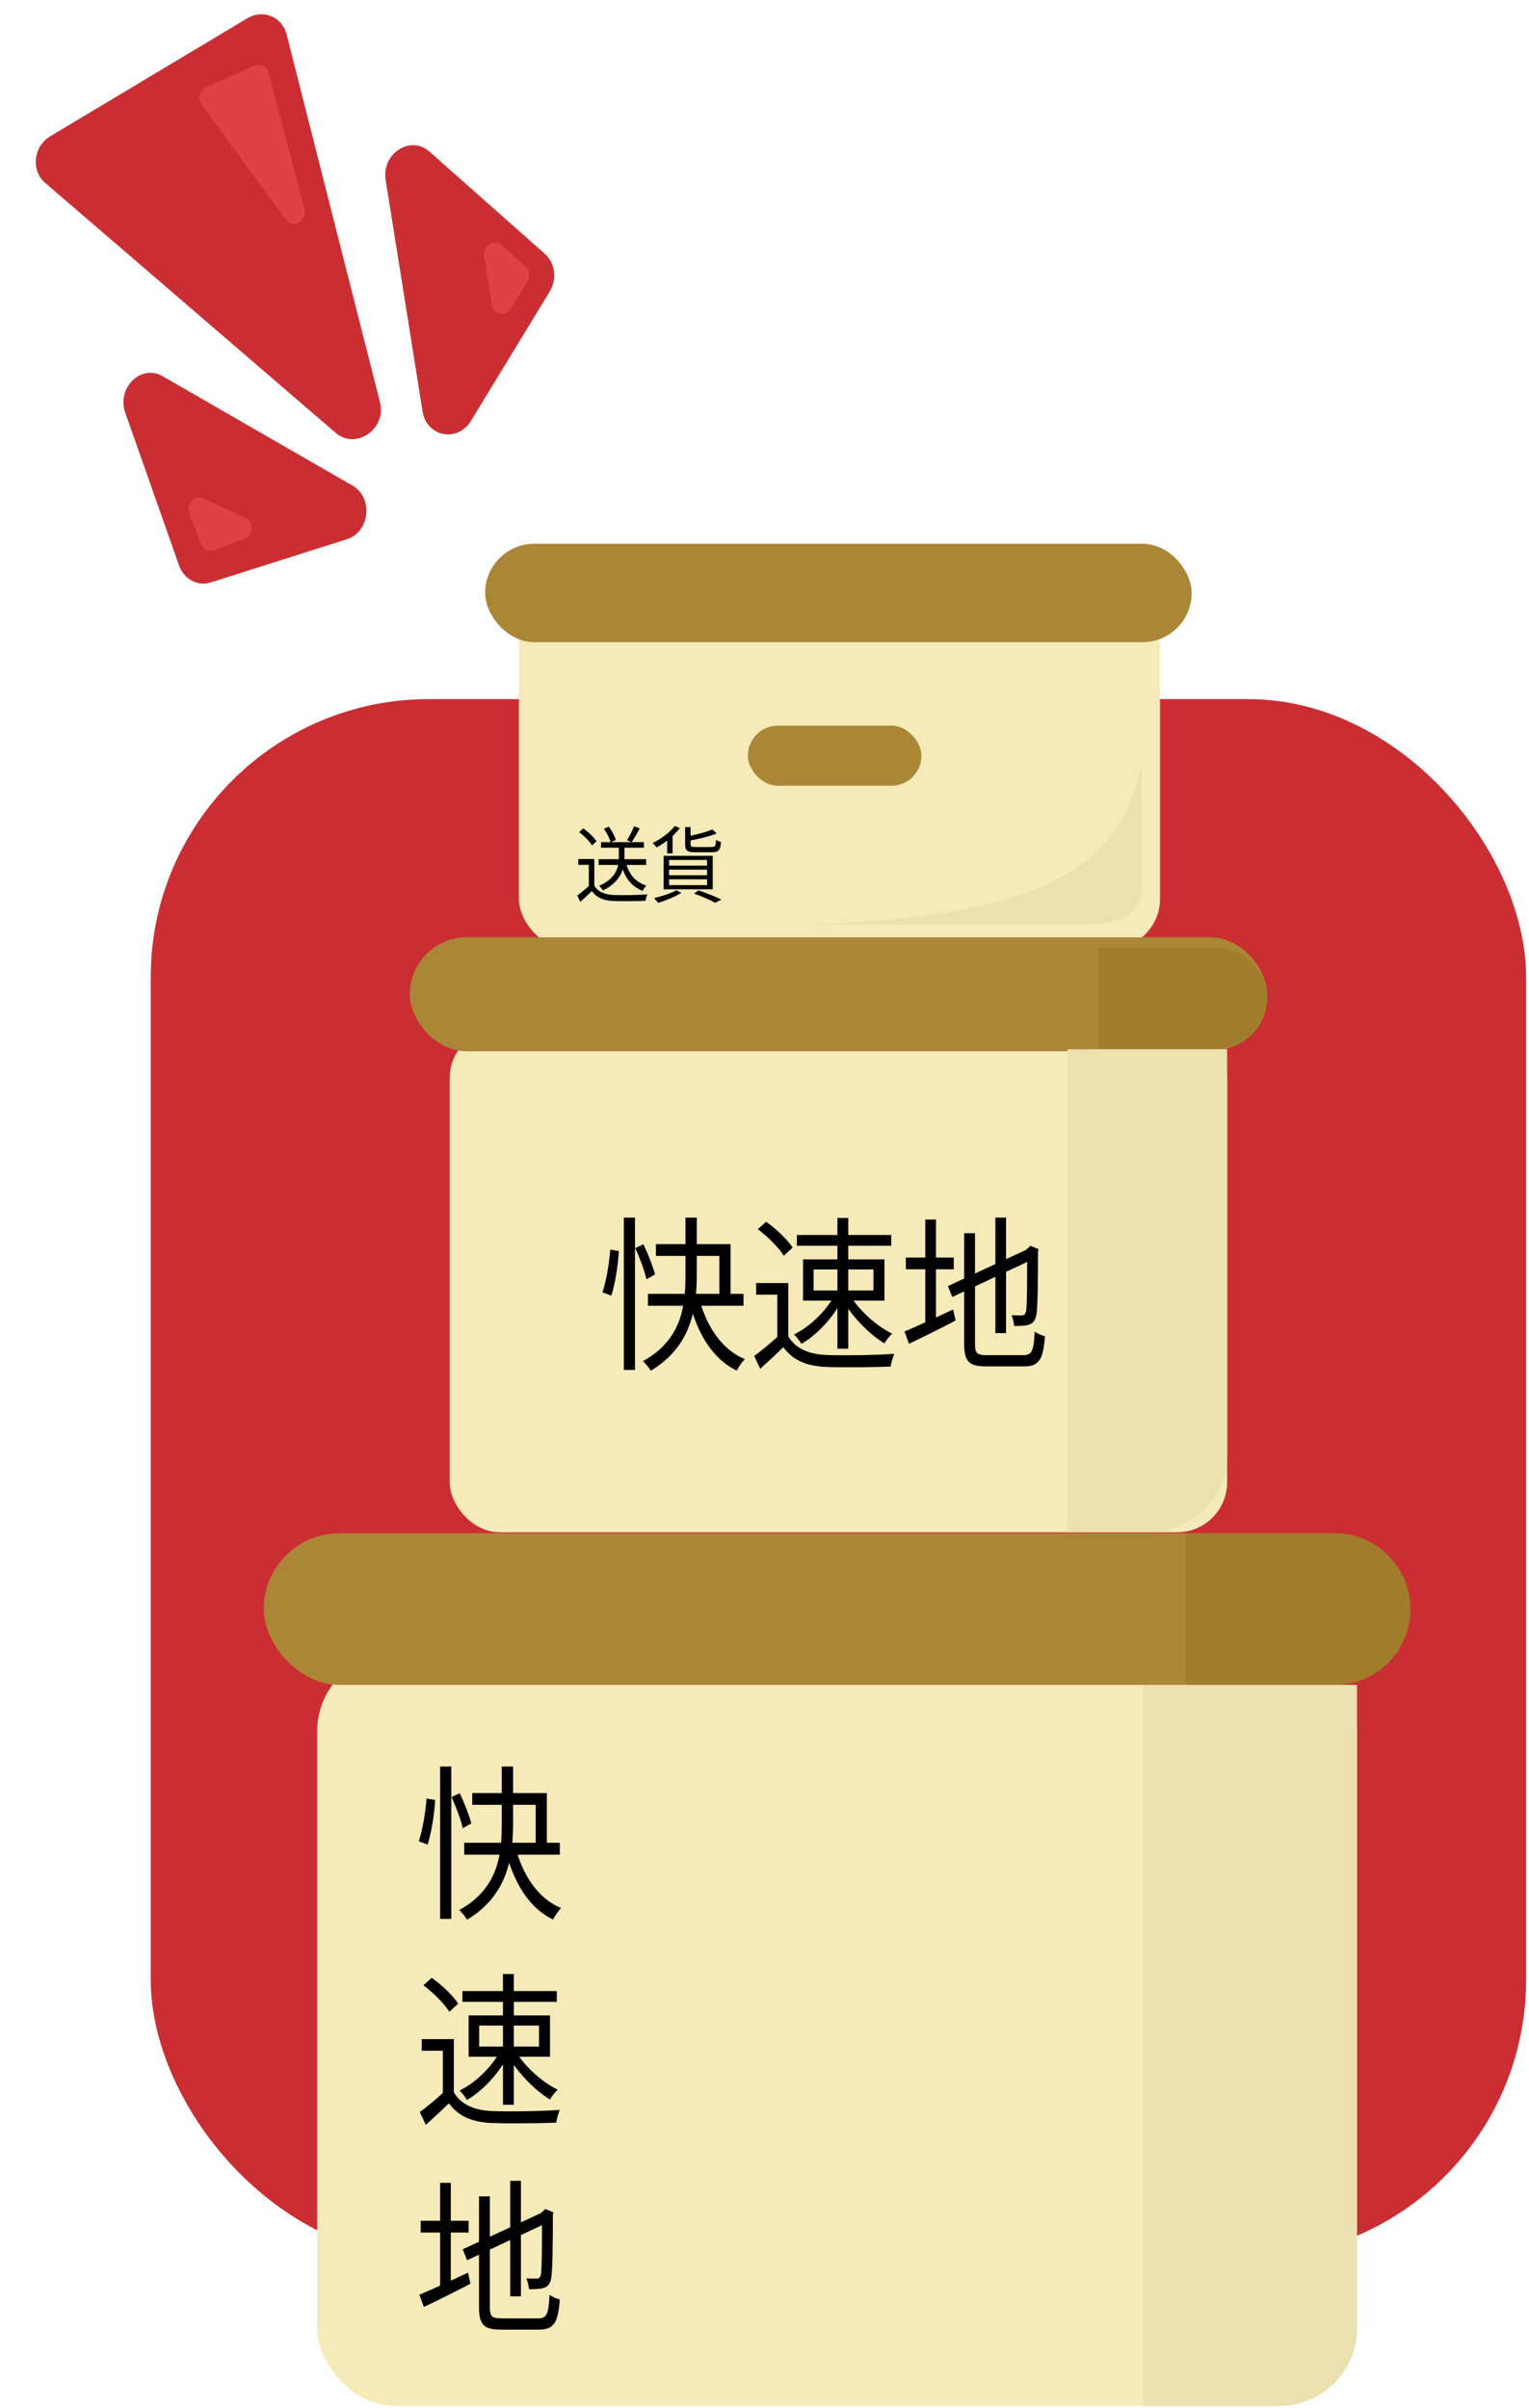 <svg width="275" height="433" viewBox="0 0 275 433" fill="none" xmlns="http://www.w3.org/2000/svg">
<rect x="27.109" y="125.703" width="247.375" height="280.268" rx="50" fill="#CA2E33"/>
<path d="M37.903 104.725L62.393 96.955C66.537 95.64 67.181 89.482 63.401 87.306L29.25 67.647C25.358 65.406 20.948 69.727 22.534 74.228L32.195 101.656C33.073 104.147 35.541 105.474 37.903 104.725Z" fill="#CA2E33"/>
<path d="M98.858 52.443L84.725 75.65C82.304 79.626 76.735 78.557 76.004 73.976L69.364 32.373C68.605 27.617 73.812 24.225 77.227 27.25L98 45.645C99.851 47.284 100.22 50.206 98.858 52.443Z" fill="#CA2E33"/>
<path d="M94.86 50.628L91.942 55.42C90.973 57.01 88.746 56.582 88.453 54.75L87.082 46.16C86.778 44.258 88.861 42.901 90.227 44.111L94.517 47.909C95.257 48.564 95.404 49.733 94.86 50.628Z" fill="#DE4247"/>
<path d="M36.149 97.75L33.996 92.186C33.344 90.502 35.08 88.885 36.713 89.654L44.112 93.138C45.696 93.883 45.625 96.161 43.998 96.806L38.752 98.887C37.719 99.297 36.55 98.786 36.149 97.75Z" fill="#DE4247"/>
<path d="M8.111 32.872L60.376 77.831C64.009 80.956 69.563 77.123 68.346 72.331L51.539 6.151C50.741 3.01 47.296 1.603 44.501 3.276L9.044 24.496C6.008 26.313 5.526 30.648 8.111 32.872Z" fill="#CA2E33"/>
<path d="M48.293 13.116L54.755 37.52C55.333 39.703 52.705 41.239 51.411 39.475L36.297 18.875C35.502 17.79 35.921 16.148 37.129 15.617L45.78 11.813C46.826 11.354 47.985 11.955 48.293 13.116Z" fill="#DE4247"/>
<rect x="93.328" y="106.809" width="115.312" height="63.794" rx="9" fill="#F5EAB8"/>
<rect x="87.258" y="97.769" width="127.076" height="17.691" rx="8.846" fill="#AB8636"/>
<rect x="134.51" y="130.475" width="31.212" height="10.804" rx="5.402" fill="#AB8636"/>
<path d="M194.117 166.229H145.348C188.698 164.788 201.92 155.425 205.388 136.904C205.316 142.906 205.388 154.396 205.388 159.283C205.388 164.685 201.486 166.229 194.117 166.229Z" fill="#EBE0AE"/>
<rect x="80.883" y="184.871" width="139.825" height="90.64" rx="9" fill="#F5EAB8"/>
<rect x="73.703" y="168.533" width="154.186" height="20.485" rx="10.242" fill="#AB8636"/>
<path d="M197.656 170.395H218.756C223.8 170.395 227.889 174.483 227.889 179.527C227.889 184.571 223.8 188.66 218.756 188.66H197.656V170.395Z" fill="#A17C2C"/>
<path d="M191.988 188.66H220.709V261.509C220.709 269.241 214.441 275.509 206.709 275.509H191.988V188.66Z" fill="#EBE0AE"/>
<rect x="57.045" y="297.281" width="187.019" height="135.304" rx="14" fill="#F5EAB8"/>
<rect x="47.441" y="275.676" width="206.226" height="27.267" rx="13.633" fill="#AB8636"/>
<path d="M213.23 275.676H240.034C247.563 275.676 253.667 281.78 253.667 289.309C253.667 296.839 247.563 302.942 240.034 302.942H213.23V275.676Z" fill="#A17C2C"/>
<path d="M205.65 302.941H244.065V418.586C244.065 426.318 237.797 432.586 230.065 432.586H205.65V302.941Z" fill="#EBE0AE"/>
<path d="M107.666 154.486H116.219V155.514H107.666V154.486ZM108.1 151.417H115.812V152.415H108.1V151.417ZM111.299 151.879H112.315V154.113C112.315 155.976 111.854 158.419 108.439 160.102C108.303 159.864 107.991 159.477 107.761 159.283C111.055 157.823 111.299 155.633 111.299 154.098V151.879ZM112.6 155.141C113.115 157.227 114.308 158.613 116.246 159.223C116.016 159.447 115.731 159.879 115.595 160.177C113.549 159.387 112.315 157.778 111.719 155.35L112.6 155.141ZM106.893 154.456V159.73H105.904V155.499H104.006V154.456H106.893ZM106.893 159.238C107.53 160.341 108.737 160.847 110.296 160.922C111.773 160.981 114.823 160.937 116.422 160.817C116.314 161.086 116.138 161.622 116.097 161.965C114.606 162.024 111.8 162.054 110.296 161.994C108.533 161.92 107.313 161.398 106.446 160.222C105.795 160.862 105.104 161.503 104.372 162.158L103.83 161.011C104.481 160.534 105.28 159.879 105.972 159.238H106.893ZM104.155 149.614L104.901 148.944C105.795 149.569 106.825 150.538 107.286 151.268L106.487 151.998C106.053 151.283 105.036 150.27 104.155 149.614ZM114.037 148.571L115.067 148.959C114.606 149.808 114.05 150.791 113.603 151.417L112.776 151.074C113.196 150.404 113.752 149.331 114.037 148.571ZM108.628 149.018L109.496 148.631C110.038 149.346 110.567 150.329 110.756 151.015L109.835 151.462C109.658 150.791 109.157 149.763 108.628 149.018Z" fill="black"/>
<path d="M121.37 148.512L122.278 148.899C121.221 150.285 119.567 151.566 118.117 152.37C117.954 152.177 117.588 151.759 117.358 151.581C118.849 150.866 120.421 149.733 121.37 148.512ZM128.134 149.123L128.893 149.853C127.551 150.419 125.558 150.88 123.837 151.178C123.796 150.955 123.674 150.612 123.552 150.404C125.206 150.076 127.09 149.599 128.134 149.123ZM123.227 148.705H124.203V151.789C124.203 152.206 124.338 152.296 125.152 152.296C125.531 152.296 127.497 152.296 128.012 152.296C128.622 152.296 128.73 152.117 128.784 151.015C129.015 151.178 129.408 151.327 129.679 151.387C129.557 152.862 129.245 153.234 128.093 153.234C127.754 153.234 125.423 153.234 125.097 153.234C123.606 153.234 123.227 152.951 123.227 151.789V148.705ZM120.34 156.363V157.376H127.171V156.363H120.34ZM120.34 158.106V159.149H127.171V158.106H120.34ZM120.34 154.62V155.633H127.171V154.62H120.34ZM119.35 153.875H128.188V159.894H119.35V153.875ZM124.813 160.654L125.64 160.087C127.131 160.594 128.771 161.249 129.747 161.756L128.622 162.322C127.768 161.83 126.29 161.19 124.813 160.654ZM121.627 160.058L122.549 160.519C121.451 161.235 119.73 161.92 118.374 162.337C118.212 162.114 117.859 161.682 117.629 161.488C119.025 161.16 120.651 160.639 121.627 160.058ZM119.987 150.568L120.706 149.793L120.963 149.882V153.443H119.987V150.568Z" fill="black"/>
<path d="M112.2 218.927H114.206V246.309H112.2V218.927ZM109.76 224.677L111.305 224.946C111.17 227.359 110.655 230.786 109.95 232.961L108.35 232.365C109.055 230.368 109.57 227.091 109.76 224.677ZM114.26 224.409L115.724 223.724C116.565 225.482 117.459 227.776 117.812 229.147L116.266 230.011C115.968 228.581 115.074 226.197 114.26 224.409ZM117.974 223.694H131.394V233.825H129.387V225.81H117.974V223.694ZM116.538 232.633H133.725V234.778H116.538V232.633ZM125.646 233.08C126.92 238.235 129.713 242.644 133.969 244.373C133.481 244.849 132.83 245.803 132.505 246.428C128.005 244.283 125.294 239.486 123.83 233.497L125.646 233.08ZM123.288 218.927H125.321V228.879C125.321 234.719 124.643 241.899 117.053 246.458C116.781 245.982 116.104 245.177 115.643 244.73C123.017 240.678 123.288 234.093 123.288 228.879V218.927Z" fill="black"/>
<path d="M141.777 230.696V241.244H139.798V232.782H136.002V230.696H141.777ZM141.777 240.261C143.051 242.466 145.463 243.479 148.581 243.628C151.536 243.747 157.636 243.657 160.835 243.419C160.618 243.955 160.265 245.028 160.184 245.713C157.202 245.833 151.59 245.892 148.581 245.773C145.057 245.624 142.617 244.581 140.882 242.227C139.581 243.508 138.198 244.79 136.734 246.101L135.65 243.806C136.951 242.853 138.551 241.542 139.933 240.261H141.777ZM136.3 221.013L137.791 219.672C139.581 220.923 141.614 222.86 142.563 224.32L140.963 225.78C140.096 224.35 138.063 222.324 136.3 221.013ZM146.331 228.253V232.037H157.093V228.253H146.331ZM144.433 226.435H159.073V233.855H144.433V226.435ZM143.322 222.055H160.292V223.992H143.322V222.055ZM150.614 218.986H152.566V242.495H150.614V218.986ZM149.937 233.139L151.428 233.765C149.828 236.953 146.873 240.052 144.135 241.631C143.837 241.095 143.24 240.32 142.807 239.933C145.491 238.652 148.446 235.881 149.937 233.139ZM153.054 233.139C154.681 235.762 157.771 238.503 160.455 239.784C159.994 240.231 159.371 240.976 159.073 241.542C156.416 239.963 153.325 236.804 151.617 233.855L153.054 233.139Z" fill="black"/>
<path d="M179.025 218.927H180.95V239.695H179.025V218.927ZM170.486 231.233L185.098 224.469L185.857 226.376L171.272 233.199L170.486 231.233ZM173.413 221.728H175.365V241.661C175.365 243.3 175.691 243.657 177.507 243.657C178.402 243.657 182.956 243.657 184.04 243.657C185.64 243.657 185.911 242.853 186.101 239.426C186.589 239.784 187.375 240.142 187.944 240.261C187.619 244.373 186.968 245.684 184.122 245.684C183.39 245.684 178.131 245.684 177.453 245.684C174.335 245.684 173.413 244.879 173.413 241.631V221.728ZM184.745 224.767H184.501L184.989 224.32L185.342 223.992L186.779 224.588L186.697 225.005C186.697 230.607 186.616 235.076 186.426 236.238C186.263 237.43 185.748 237.996 184.962 238.205C184.23 238.413 183.146 238.413 182.414 238.413C182.333 237.817 182.17 236.983 181.926 236.477C182.549 236.506 183.444 236.506 183.742 236.506C184.149 236.506 184.42 236.387 184.556 235.702C184.718 234.927 184.745 230.696 184.745 224.767ZM162.922 226.108H171.543V228.223H162.922V226.108ZM166.419 219.284H168.344V238.622H166.419V219.284ZM162.678 239.397C164.874 238.503 168.208 236.953 171.434 235.434L171.868 237.43C168.968 238.95 165.904 240.469 163.491 241.602L162.678 239.397Z" fill="black"/>
<path d="M79.16 317.626H81.166V345.008H79.16V317.626ZM76.72 323.376L78.266 323.644C78.13 326.058 77.615 329.484 76.91 331.66L75.311 331.064C76.015 329.067 76.531 325.79 76.72 323.376ZM81.22 323.108L82.684 322.423C83.525 324.181 84.419 326.475 84.772 327.846L83.227 328.71C82.928 327.28 82.034 324.896 81.22 323.108ZM84.934 322.393H98.354V332.524H96.348V324.509H84.934V322.393ZM83.498 331.332H100.685V333.477H83.498V331.332ZM92.606 331.779C93.881 336.933 96.673 341.343 100.929 343.071C100.441 343.548 99.79 344.502 99.465 345.127C94.965 342.982 92.254 338.185 90.79 332.196L92.606 331.779ZM90.248 317.626H92.281V327.578C92.281 333.418 91.603 340.598 84.013 345.157C83.742 344.68 83.064 343.876 82.603 343.429C89.977 339.377 90.248 332.792 90.248 327.578V317.626Z" fill="black"/>
<path d="M81.627 366.64V377.188H79.648V368.726H75.853V366.64H81.627ZM81.627 376.204C82.901 378.409 85.314 379.422 88.432 379.571C91.387 379.691 97.486 379.601 100.685 379.363C100.468 379.899 100.116 380.972 100.035 381.657C97.052 381.776 91.441 381.836 88.432 381.717C84.907 381.568 82.468 380.525 80.733 378.171C79.431 379.452 78.049 380.733 76.585 382.044L75.5 379.75C76.802 378.797 78.401 377.486 79.784 376.204H81.627ZM76.151 356.956L77.642 355.615C79.431 356.867 81.464 358.804 82.413 360.264L80.814 361.724C79.946 360.293 77.913 358.267 76.151 356.956ZM86.181 364.197V367.981H96.944V364.197H86.181ZM84.284 362.379H98.923V369.798H84.284V362.379ZM83.172 357.999H100.143V359.936H83.172V357.999ZM90.465 354.93H92.417V378.439H90.465V354.93ZM89.787 369.083L91.278 369.709C89.679 372.897 86.724 375.996 83.986 377.575C83.687 377.039 83.091 376.264 82.657 375.877C85.341 374.595 88.296 371.824 89.787 369.083ZM92.905 369.083C94.531 371.705 97.622 374.446 100.306 375.728C99.845 376.175 99.221 376.92 98.923 377.486C96.266 375.906 93.176 372.748 91.468 369.798L92.905 369.083Z" fill="black"/>
<path d="M91.766 392.115H93.691V412.883H91.766V392.115ZM83.227 404.421L97.839 397.657L98.598 399.564L84.013 406.388L83.227 404.421ZM86.154 394.916H88.106V414.85C88.106 416.488 88.432 416.846 90.248 416.846C91.143 416.846 95.697 416.846 96.781 416.846C98.381 416.846 98.652 416.042 98.842 412.615C99.33 412.973 100.116 413.33 100.685 413.449C100.36 417.561 99.709 418.872 96.863 418.872C96.131 418.872 90.871 418.872 90.194 418.872C87.076 418.872 86.154 418.068 86.154 414.82V394.916ZM97.486 397.955H97.242L97.73 397.508L98.083 397.181L99.519 397.777L99.438 398.194C99.438 403.795 99.357 408.265 99.167 409.427C99.004 410.619 98.489 411.185 97.703 411.393C96.971 411.602 95.887 411.602 95.155 411.602C95.073 411.006 94.911 410.172 94.667 409.665C95.29 409.695 96.185 409.695 96.483 409.695C96.89 409.695 97.161 409.576 97.296 408.891C97.459 408.116 97.486 403.885 97.486 397.955ZM75.663 399.296H84.284V401.412H75.663V399.296ZM79.16 392.473H81.085V411.811H79.16V392.473ZM75.419 412.585C77.615 411.691 80.949 410.142 84.175 408.622L84.609 410.619C81.708 412.138 78.645 413.658 76.232 414.79L75.419 412.585Z" fill="black"/>
</svg>
